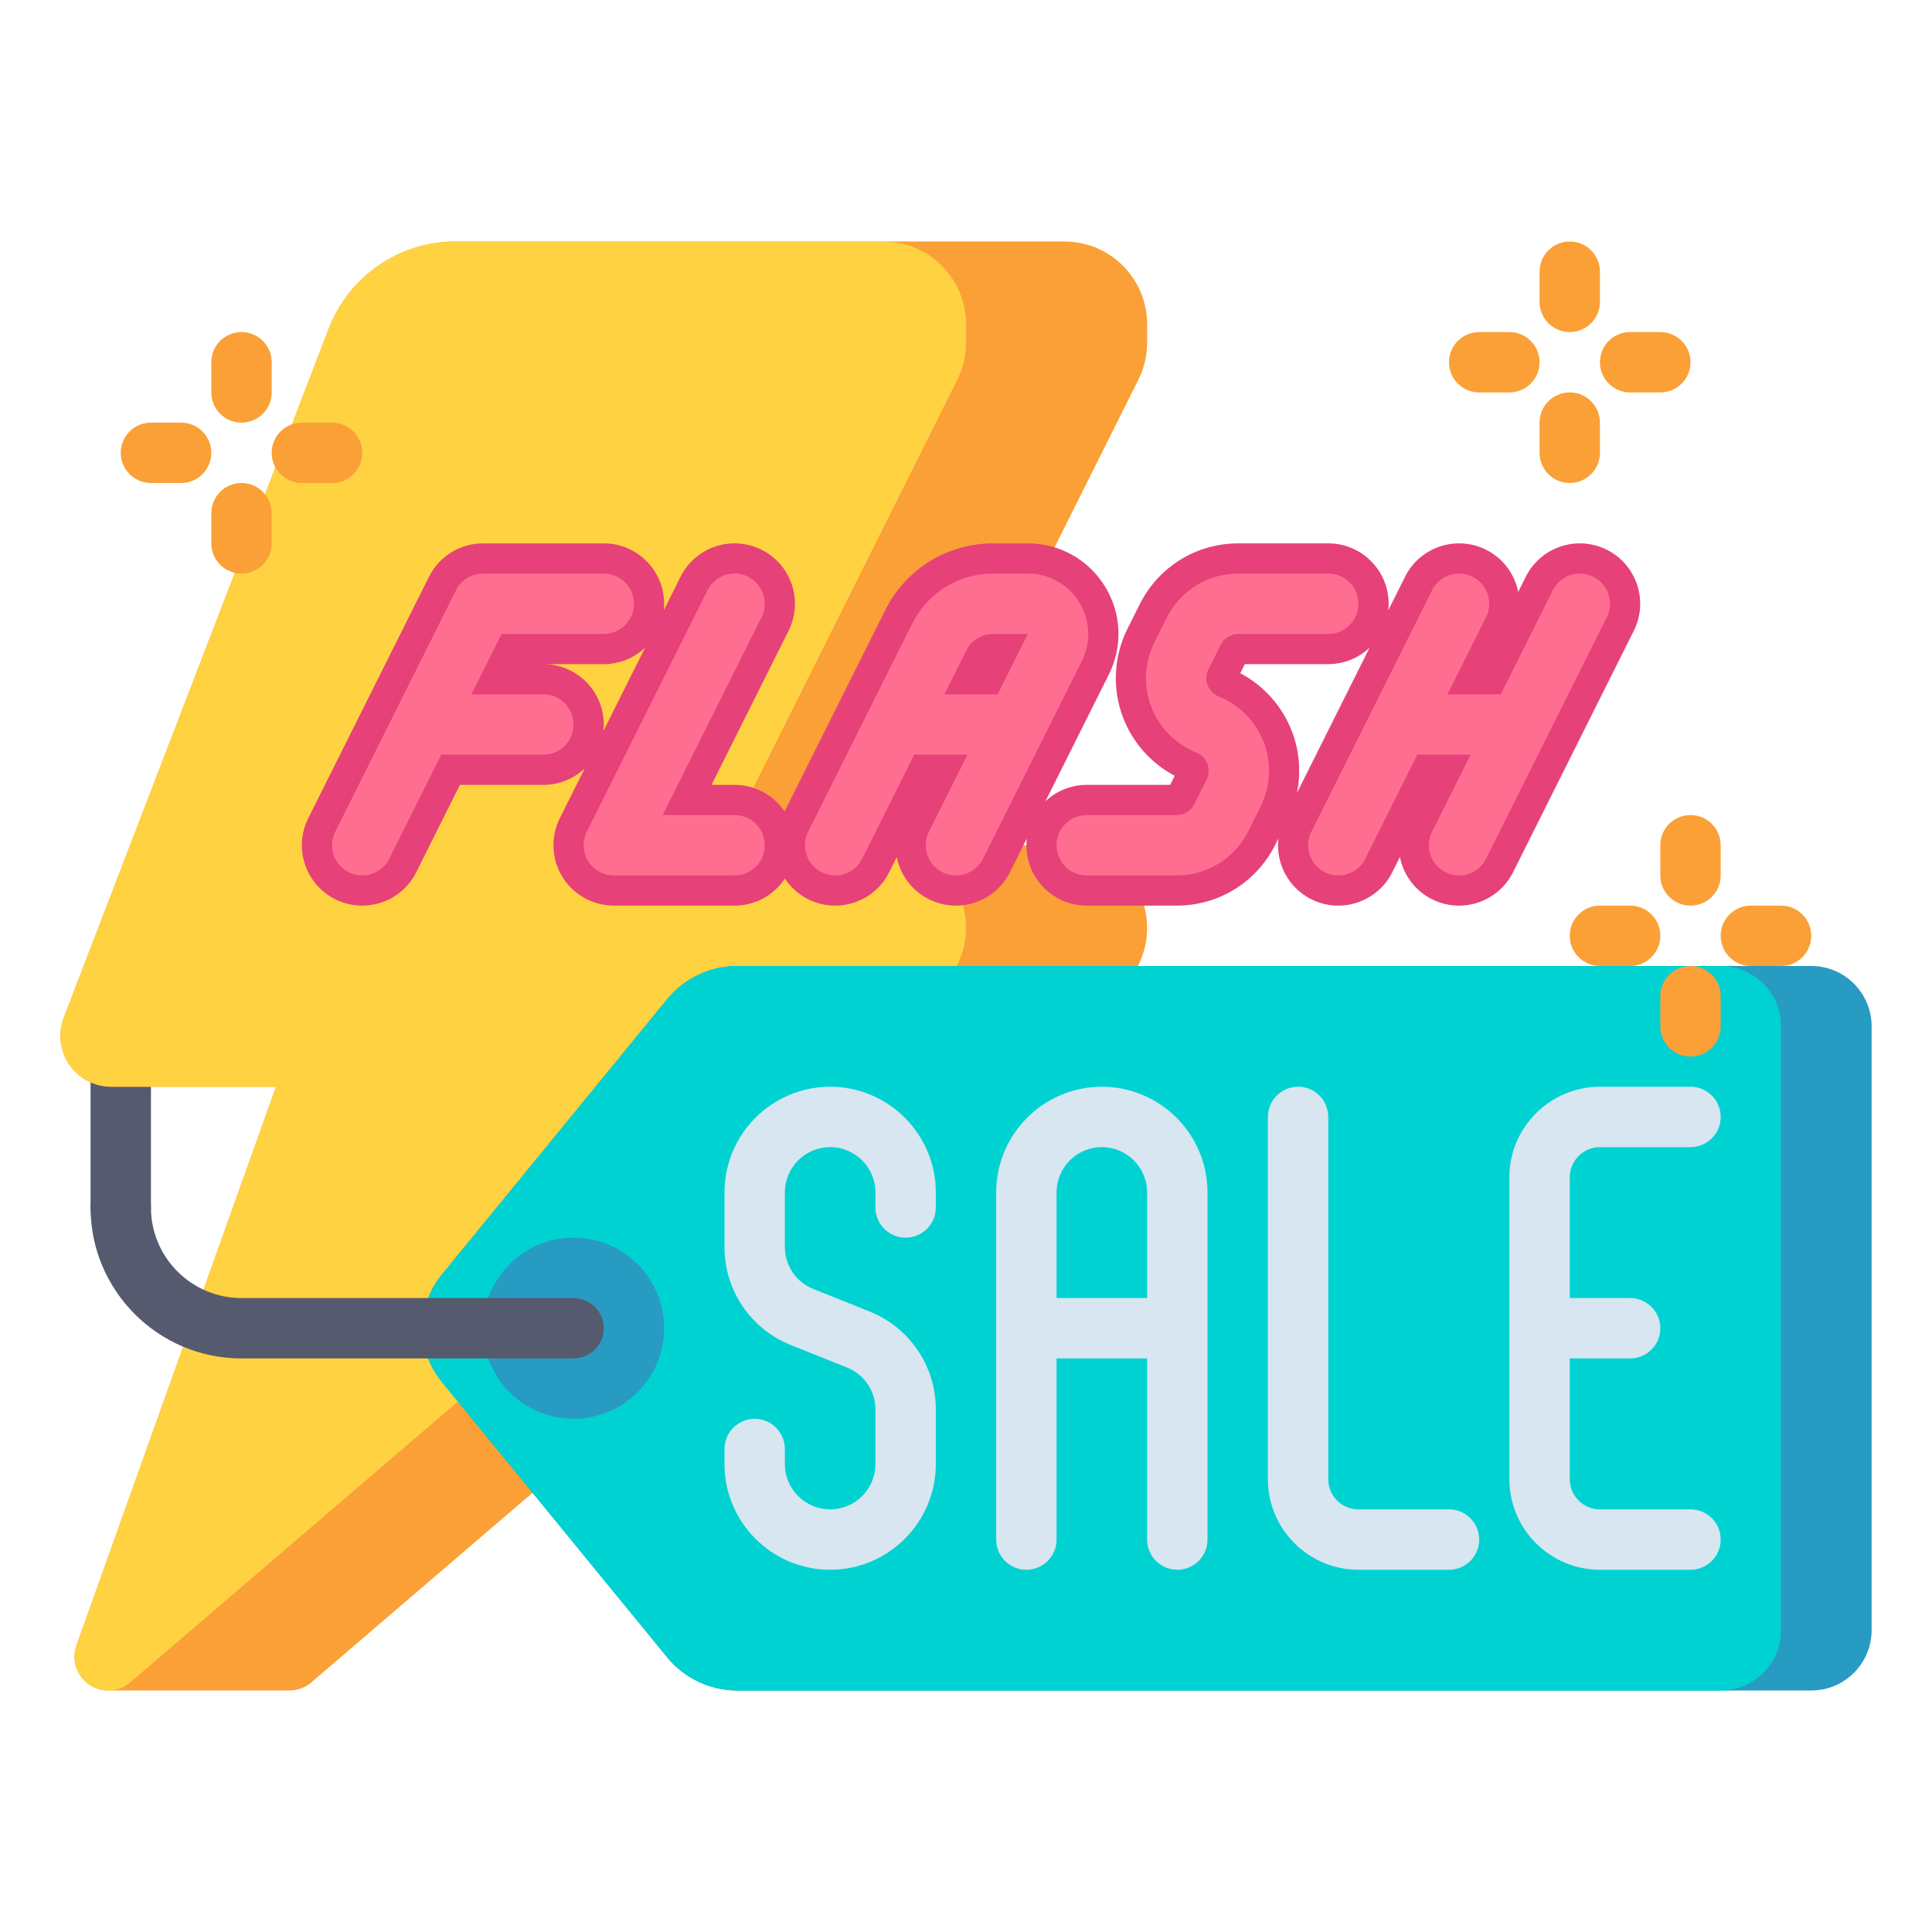 <svg id="Layer_1" enable-background="new 0 0 512 512" height="512" viewBox="0 0 512 512" width="512" xmlns="http://www.w3.org/2000/svg"><g><g><path d="m32 328c-4.418 0-8-3.582-8-8v-40c0-4.418 3.582-8 8-8s8 3.582 8 8v40c0 4.418-3.582 8-8 8z" fill="#555a6e"/></g><g><path d="m304 90.826v-4.907c0-12.106-9.813-21.919-21.919-21.919h-161.356c-14.896 0-28.253 9.174-33.6 23.077l-70.226 182.584c-.594 1.546-.899 3.189-.899 4.845 0 7.452 6.042 13.494 13.494 13.494h43.648l-52.873 148.048c-2.081 5.825 2.237 11.952 8.422 11.952h48c2.135 0 4.2-.764 5.821-2.153l213.834-183.286c4.858-4.164 7.654-10.243 7.654-16.642 0-12.105-9.813-21.919-21.919-21.919h-42.081l61.686-123.372c1.522-3.044 2.314-6.399 2.314-9.802z" fill="#faa037"/></g><g><path d="m234.081 64h-113.356c-14.896 0-28.253 9.174-33.6 23.077l-70.226 182.584c-.595 1.546-.899 3.188-.899 4.844 0 7.453 6.042 13.495 13.494 13.495h43.649l-52.874 148.048c-2.081 5.825 2.237 11.952 8.422 11.952 2.135 0 4.2-.764 5.821-2.153l213.834-183.286c4.858-4.164 7.654-10.243 7.654-16.642 0-12.105-9.813-21.919-21.919-21.919h-42.081l61.686-123.372c1.522-3.044 2.314-6.4 2.314-9.802v-4.907c0-12.106-9.813-21.919-21.919-21.919z" fill="#ffd241"/></g><path d="m425.822 145.689c-7.903-3.952-17.515-.749-21.466 7.155l-2.013 4.025c-.937-4.673-3.927-8.885-8.521-11.181-7.903-3.952-17.515-.749-21.466 7.155l-4.457 8.913c.063-.576.101-1.161.101-1.756 0-8.837-7.164-16-16-16h-23.833c-11.137 0-21.149 6.188-26.13 16.149l-3.259 6.518c-3.643 7.286-4.072 15.832-1.177 23.446 2.536 6.669 7.452 12.179 13.715 15.477l-1.205 2.41h-22.111c-4.247 0-8.096 1.666-10.96 4.365l16.816-33.632c3.747-7.494 3.354-16.224-1.051-23.351-4.406-7.127-12.037-11.382-20.416-11.382h-9.167c-12.2 0-23.167 6.778-28.622 17.689l-26.676 53.352c-2.877-4.248-7.741-7.041-13.258-7.041h-6.111l20.422-40.845c3.952-7.903.748-17.515-7.156-21.466-7.904-3.952-17.514-.749-21.466 7.155l-4.457 8.913c.064-.577.102-1.162.102-1.757 0-8.837-7.164-16-16-16h-32c-6.061 0-11.601 3.424-14.311 8.845l-32 64c-3.952 7.903-.748 17.515 7.156 21.466 2.297 1.148 4.738 1.693 7.143 1.693 5.869 0 11.52-3.242 14.323-8.849l11.578-23.155h22.111c4.247 0 8.096-1.666 10.96-4.365l-6.605 13.21c-2.479 4.96-2.215 10.85.701 15.567 2.915 4.717 8.065 7.588 13.61 7.588h32c5.571 0 10.473-2.851 13.338-7.17 1.495 2.262 3.574 4.181 6.174 5.48 7.903 3.952 17.515.747 21.466-7.155l2.001-4.004c.941 4.666 3.945 8.866 8.532 11.159 2.297 1.148 4.738 1.693 7.143 1.693 5.869-.001 11.521-3.242 14.324-8.849l4.457-8.913c-.063.579-.101 1.164-.101 1.759 0 8.837 7.164 16 16 16h23.833c11.137 0 21.149-6.188 26.13-16.149l.818-1.636c-.727 6.478 2.56 13.012 8.73 16.096 2.297 1.148 4.738 1.693 7.143 1.693 5.869 0 11.52-3.242 14.323-8.849l2.013-4.025c.937 4.673 3.927 8.885 8.521 11.181 2.297 1.148 4.738 1.693 7.143 1.693 5.869 0 11.52-3.242 14.323-8.849l32-64c3.952-7.903.749-17.514-7.155-21.466zm-265.923 48.069c.063-.578.101-1.163.101-1.758 0-8.837-7.164-16-16-16h16c4.247 0 8.096-1.666 10.96-4.365zm183.802 16.396c1.104-5.39.683-11.048-1.302-16.268-2.536-6.669-7.452-12.179-13.715-15.477l1.205-2.41h22.111c4.247 0 8.096-1.666 10.96-4.365z" fill="#e64178"/><g fill="#ff6e91"><path d="m144 184h-19.056l8-16h27.056c4.418 0 8-3.582 8-8s-3.582-8-8-8h-32c-3.03 0-5.8 1.712-7.155 4.422l-32 64c-1.976 3.952-.374 8.758 3.578 10.733 1.148.574 2.369.847 3.571.847 2.935 0 5.76-1.621 7.162-4.424l13.788-27.578h27.056c4.418 0 8-3.582 8-8s-3.582-8-8-8z"/><path d="m194.667 216h-19.056l26.211-52.422c1.976-3.952.374-8.758-3.578-10.733-3.952-1.977-8.757-.374-10.733 3.577l-32 64c-1.24 2.48-1.107 5.426.35 7.784s4.033 3.794 6.805 3.794h32c4.418 0 8-3.582 8-8s-3.581-8-7.999-8z"/><path d="m286 159.588c-2.937-4.751-8.025-7.588-13.61-7.588h-9.167c-9.15 0-17.375 5.084-21.466 13.267l-27.578 55.155c-1.976 3.952-.374 8.758 3.578 10.733 3.953 1.976 8.758.374 10.733-3.577l13.788-27.578h14.111l-10.211 20.422c-1.976 3.952-.374 8.758 3.578 10.733 1.148.574 2.369.847 3.571.847 2.935 0 5.76-1.621 7.162-4.424l26.211-52.422c2.498-4.997 2.236-10.816-.7-15.568zm-35.722 24.412 5.789-11.578c1.363-2.728 4.105-4.422 7.155-4.422h9.167l-8 16z"/><path d="m322.971 184.572c-1.848-.739-2.633-2.189-2.937-2.988-.304-.798-.68-2.403.21-4.184l3.259-6.518c.889-1.778 2.676-2.883 4.664-2.883h23.833c4.418 0 8-3.582 8-8s-3.582-8-8-8h-23.833c-8.087 0-15.357 4.493-18.974 11.727l-3.259 6.518c-2.646 5.291-2.957 11.497-.855 17.026 2.103 5.529 6.458 9.96 11.95 12.157 1.848.739 2.633 2.189 2.937 2.988.304.798.68 2.403-.21 4.184l-3.259 6.518c-.889 1.778-2.676 2.883-4.664 2.883h-23.833c-4.418 0-8 3.582-8 8s3.582 8 8 8h23.833c8.087 0 15.357-4.493 18.974-11.727l3.259-6.518c2.646-5.291 2.957-11.497.855-17.026s-6.458-9.959-11.95-12.157z"/><path d="m422.244 152.845c-3.953-1.977-8.758-.374-10.733 3.577l-13.789 27.578h-14.111l10.211-20.422c1.976-3.952.374-8.758-3.578-10.733-3.952-1.977-8.757-.374-10.733 3.577l-32 64c-1.976 3.952-.374 8.758 3.578 10.733 1.148.574 2.369.847 3.571.847 2.935 0 5.76-1.621 7.162-4.424l13.789-27.578h14.111l-10.211 20.422c-1.976 3.952-.374 8.758 3.578 10.733 1.148.574 2.369.847 3.571.847 2.935 0 5.76-1.621 7.162-4.424l32-64c1.976-3.952.374-8.758-3.578-10.733z"/></g><g><g><path d="m195.373 448h284.627c8.837 0 16-7.163 16-16v-160c0-8.837-7.163-16-16-16h-284.627c-7.198 0-14.017 3.231-18.575 8.802l-59.732 73.006c-3.276 4.004-5.066 9.019-5.066 14.192 0 5.173 1.79 10.188 5.066 14.192l59.732 73.006c4.558 5.571 11.377 8.802 18.575 8.802z" fill="#289bc3"/></g><g><path d="m195.373 448h260.627c8.837 0 16-7.163 16-16v-160c0-8.837-7.163-16-16-16h-260.627c-7.198 0-14.017 3.231-18.575 8.802l-59.732 73.006c-3.276 4.004-5.066 9.019-5.066 14.192 0 5.173 1.79 10.188 5.066 14.192l59.732 73.006c4.558 5.571 11.377 8.802 18.575 8.802z" fill="#00d2d2"/></g><g><circle cx="152" cy="352" fill="#289bc3" r="24"/></g><g fill="#d7e6f0"><path d="m220 288c-15.439 0-28 12.561-28 28v14.459c0 11.516 6.909 21.72 17.602 25.998l14.854 5.941c4.583 1.833 7.544 6.207 7.544 11.143v14.459c0 6.617-5.383 12-12 12s-12-5.383-12-12v-4c0-4.418-3.582-8-8-8s-8 3.582-8 8v4c0 15.439 12.561 28 28 28s28-12.561 28-28v-14.459c0-11.516-6.909-21.72-17.602-25.998l-14.854-5.941c-4.583-1.833-7.544-6.207-7.544-11.143v-14.459c0-6.617 5.383-12 12-12s12 5.383 12 12v4c0 4.418 3.582 8 8 8s8-3.582 8-8v-4c0-15.439-12.561-28-28-28z"/><path d="m292 288c-15.439 0-28 12.561-28 28v92c0 4.418 3.582 8 8 8s8-3.582 8-8v-48h24v48c0 4.418 3.582 8 8 8s8-3.582 8-8v-92c0-15.439-12.561-28-28-28zm-12 56v-28c0-6.617 5.383-12 12-12s12 5.383 12 12v28z"/><path d="m384 400h-24c-4.411 0-8-3.589-8-8v-96c0-4.418-3.582-8-8-8s-8 3.582-8 8v96c0 13.233 10.767 24 24 24h24c4.418 0 8-3.582 8-8s-3.582-8-8-8z"/><path d="m448 400h-24c-4.411 0-8-3.589-8-8v-32h16c4.418 0 8-3.582 8-8s-3.582-8-8-8h-16v-32c0-4.411 3.589-8 8-8h24c4.418 0 8-3.582 8-8s-3.582-8-8-8h-24c-13.233 0-24 10.767-24 24v80c0 13.233 10.767 24 24 24h24c4.418 0 8-3.582 8-8s-3.582-8-8-8z"/></g></g><g><path d="m152 360h-88c-22.056 0-40-17.944-40-40 0-4.418 3.582-8 8-8s8 3.582 8 8c0 13.233 10.766 24 24 24h88c4.418 0 8 3.582 8 8s-3.582 8-8 8z" fill="#555a6e"/></g><g><g><path d="m416 88c-4.418 0-8-3.582-8-8v-8c0-4.418 3.582-8 8-8s8 3.582 8 8v8c0 4.418-3.582 8-8 8z" fill="#faa037"/></g><g><path d="m416 128c-4.418 0-8-3.582-8-8v-8c0-4.418 3.582-8 8-8s8 3.582 8 8v8c0 4.418-3.582 8-8 8z" fill="#faa037"/></g><g><path d="m400 104h-8c-4.418 0-8-3.582-8-8s3.582-8 8-8h8c4.418 0 8 3.582 8 8s-3.582 8-8 8z" fill="#faa037"/></g><g><path d="m440 104h-8c-4.418 0-8-3.582-8-8s3.582-8 8-8h8c4.418 0 8 3.582 8 8s-3.582 8-8 8z" fill="#faa037"/></g></g><g><g><path d="m448 240c-4.418 0-8-3.582-8-8v-8c0-4.418 3.582-8 8-8s8 3.582 8 8v8c0 4.418-3.582 8-8 8z" fill="#faa037"/></g><g><path d="m448 280c-4.418 0-8-3.582-8-8v-8c0-4.418 3.582-8 8-8s8 3.582 8 8v8c0 4.418-3.582 8-8 8z" fill="#faa037"/></g><g><path d="m432 256h-8c-4.418 0-8-3.582-8-8s3.582-8 8-8h8c4.418 0 8 3.582 8 8s-3.582 8-8 8z" fill="#faa037"/></g><g><path d="m472 256h-8c-4.418 0-8-3.582-8-8s3.582-8 8-8h8c4.418 0 8 3.582 8 8s-3.582 8-8 8z" fill="#faa037"/></g></g><g><g><path d="m64 112c-4.418 0-8-3.582-8-8v-8c0-4.418 3.582-8 8-8s8 3.582 8 8v8c0 4.418-3.582 8-8 8z" fill="#faa037"/></g><g><path d="m64 152c-4.418 0-8-3.582-8-8v-8c0-4.418 3.582-8 8-8s8 3.582 8 8v8c0 4.418-3.582 8-8 8z" fill="#faa037"/></g><g><path d="m48 128h-8c-4.418 0-8-3.582-8-8s3.582-8 8-8h8c4.418 0 8 3.582 8 8s-3.582 8-8 8z" fill="#faa037"/></g><g><path d="m88 128h-8c-4.418 0-8-3.582-8-8s3.582-8 8-8h8c4.418 0 8 3.582 8 8s-3.582 8-8 8z" fill="#faa037"/></g></g></g></svg>